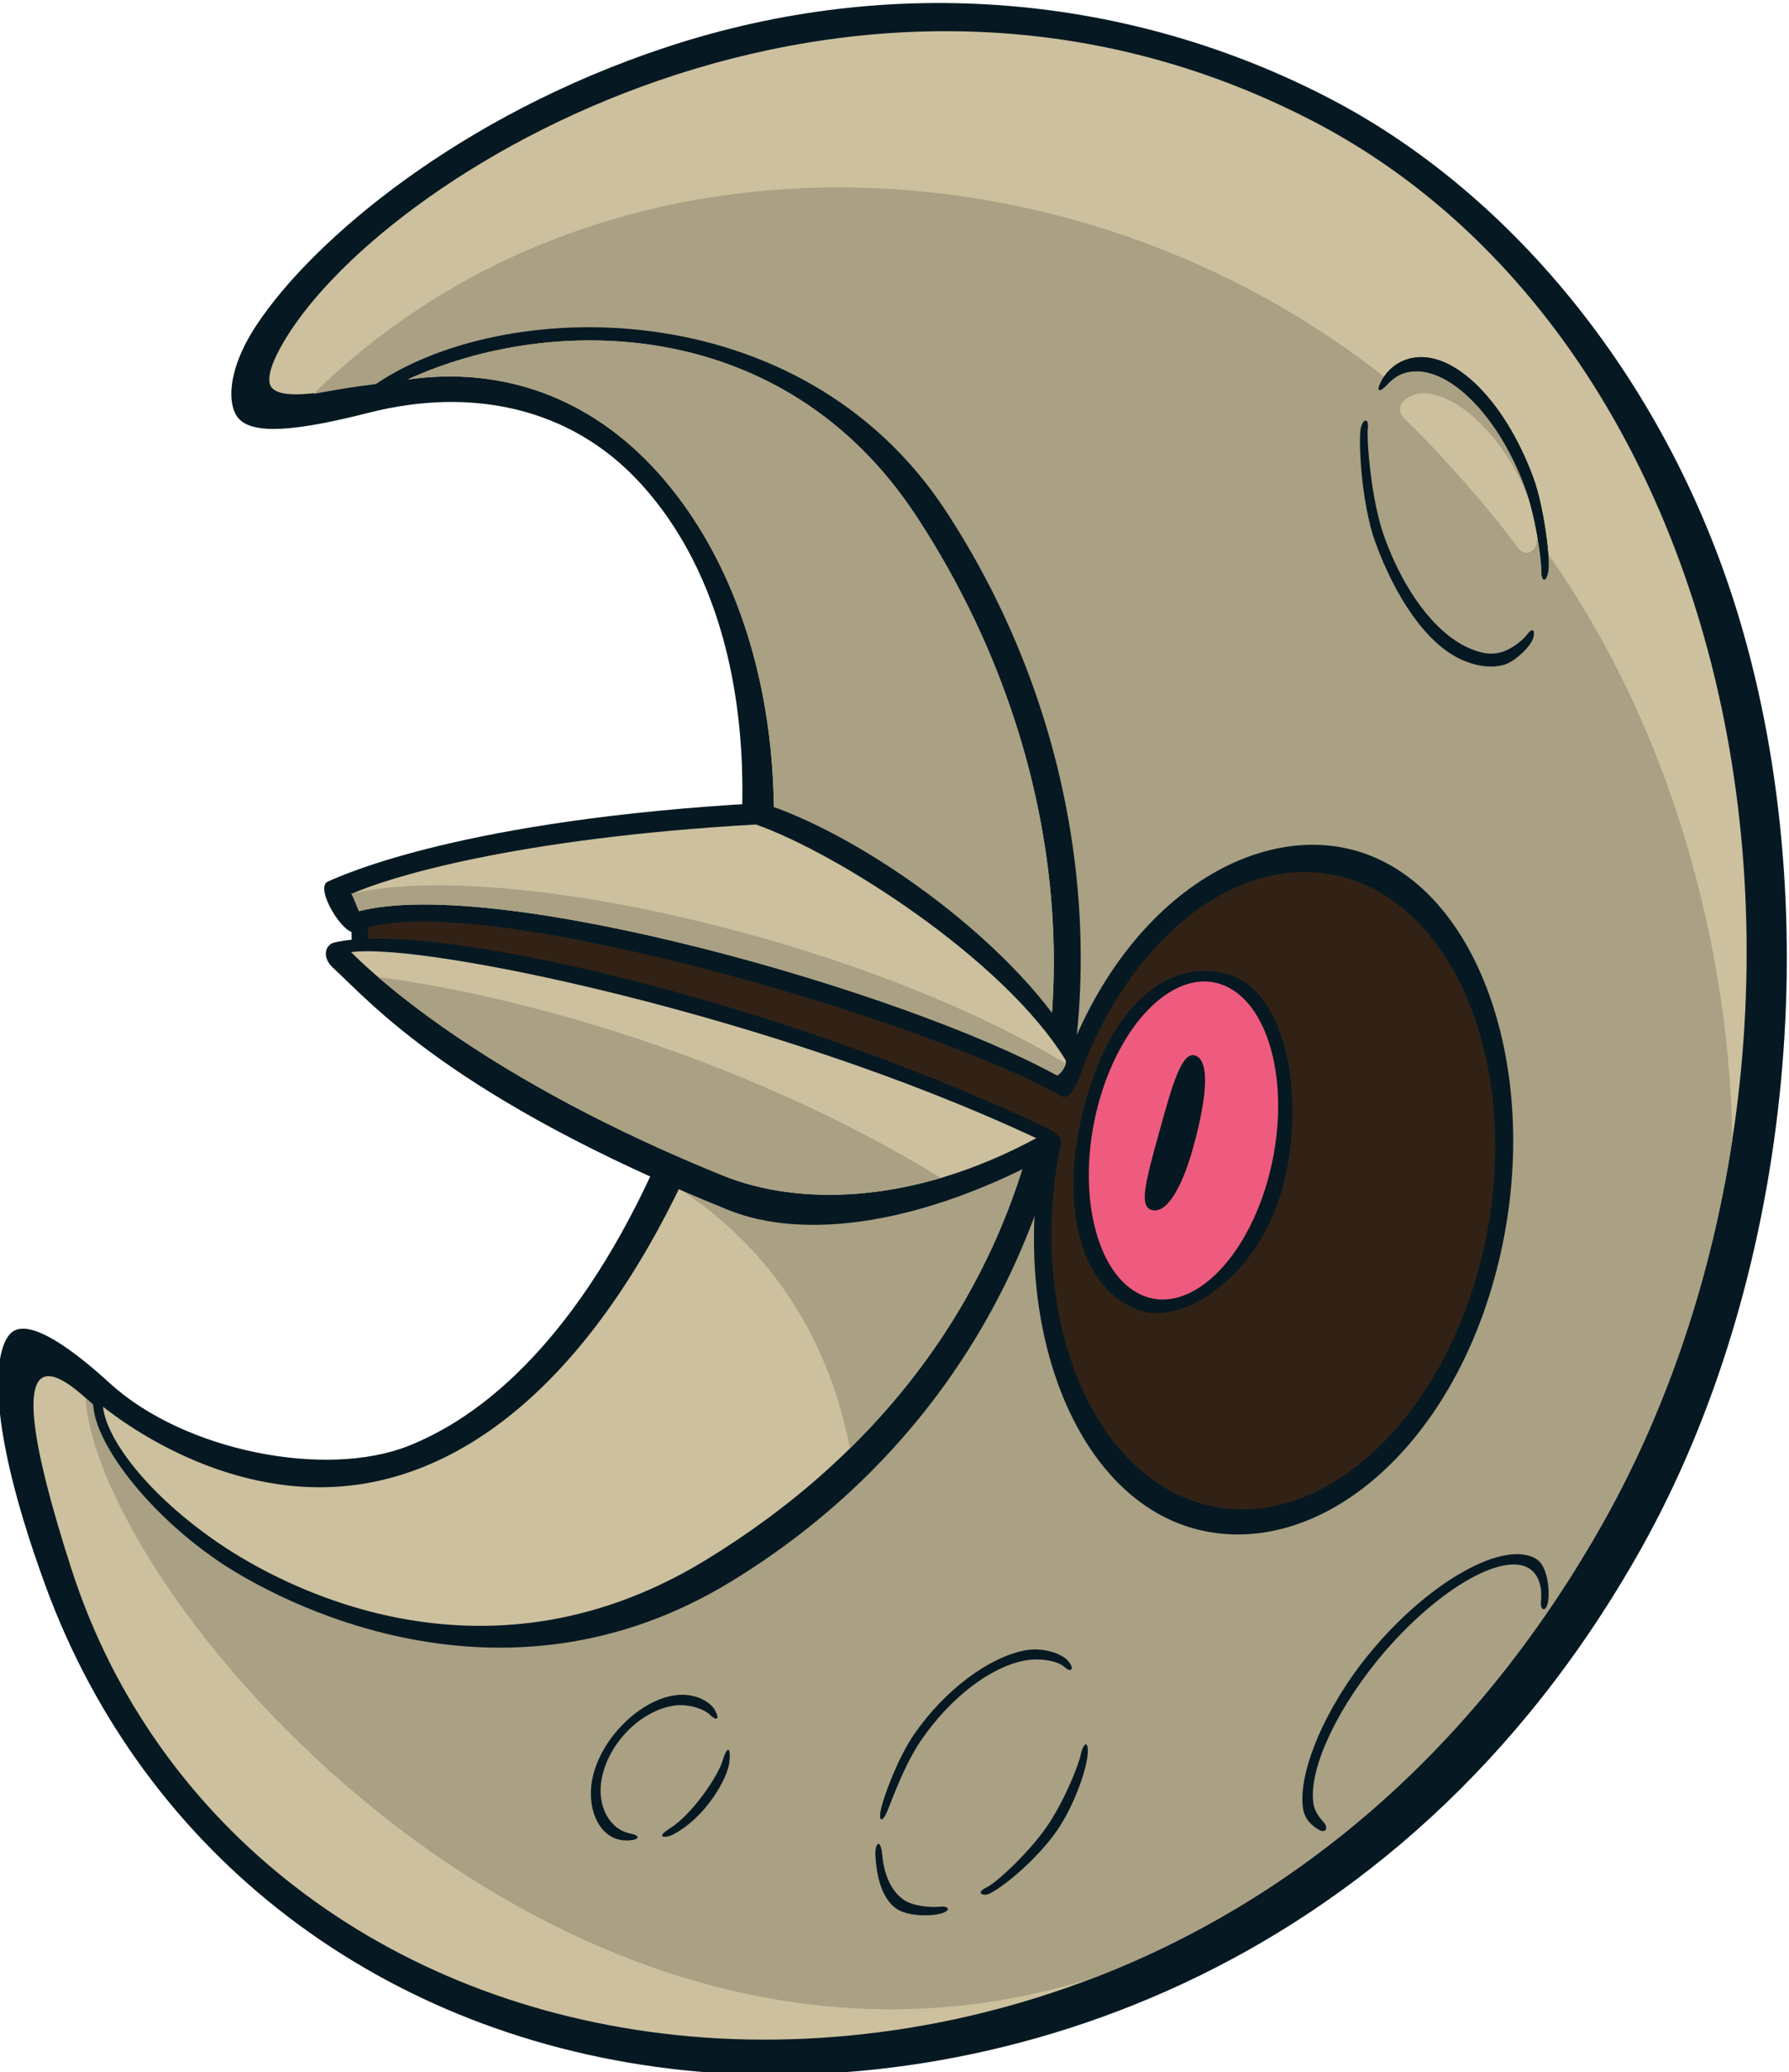 <?xml version="1.0" encoding="UTF-8"?>
<!-- Created with Inkscape (http://www.inkscape.org/) -->
<svg version="1.1" viewBox="0 0 137.08 158.71" xmlns="http://www.w3.org/2000/svg">
 <defs>
  <clipPath id="clipPath16064">
   <path d="m0 792h612v-792h-612z"/>
  </clipPath>
 </defs>
 <g transform="translate(-8.447 -7.744)">
  <g transform="matrix(2.733 0 0 -2.733 -757.96 1268.9)">
   <g clip-path="url(#clipPath16064)">
    <g transform="translate(299.1 460.13)">
     <path d="m0 0c-5.79-1.914-9.883-5.388-11.463-7.757-0.862-1.292-0.828-2.251-0.546-2.614 0.403-0.519 1.701-0.372 3.684 0.132 2.854 0.723 5.639 0.162 7.596-1.967 3.297-3.586 3.719-9.97 1.444-16.556-1.784-5.166-4.55-9.084-7.935-10.43-2.301-0.915-6.273-0.165-8.38 1.761-0.909 0.831-2.16 1.805-2.709 1.446-0.474-0.311-0.911-2.136 0.903-7.105 2.769-7.585 9.47-12.713 17.897-13.597 8.343-0.875 20.027 2.466 26.842 14.606 4.181 7.448 5.257 17.704 2.763 26.052-1.956 6.55-6.302 11.903-11.5 14.6-5.582 2.896-12.228 3.534-18.596 1.429" fill="#061922"/>
    </g>
    <g transform="translate(288.04 450.6)">
     <path d="m0 0c-0.136 0.175-0.05 0.567 0.243 1.103 2.638 4.836 16.052 13.051 28.96 6.354 5.073-2.632 8.922-7.614 10.839-14.029 2.455-8.219 1.424-17.878-2.692-25.208-6.692-11.921-17.816-15.251-25.996-14.393-8.218 0.863-14.638 5.878-16.953 13.027-2.497 7.713 0.07 5.096 0.574 4.661 0.487-0.42 0.947-0.817 1.333-1.019 2.674-1.397 5.271-1.612 7.719-0.639 3.523 1.4 6.721 5.405 8.554 10.712 2.336 6.762 1.633 13.539-1.791 17.264-2.091 2.274-4.92 3.102-7.967 2.329-1.635-0.415-2.585-0.469-2.823-0.162" fill="#cdc09e"/>
    </g>
    <g transform="translate(322.97 446.12)">
     <path d="m0 0c-0.856 1.183-2.354 2.828-3.138 3.576-0.373 0.356 6e-3 0.663 0.339 0.723 1.095 0.196 2.862-1.551 3.346-3.729-0.957 4.311-3.506 5.174-4.214 4.147-2e-3 3e-3 -3e-3 8e-3 -7e-3 0.01-8.727 6.936-22.013 7.493-30.083-0.433 0.676 0.14 2.01 0.345 2.826 0.364 2.666 0.064 5.264-0.686 6.792-2.348 3.424-3.725 4.127-10.501 1.791-17.264-1.834-5.306-5.031-9.311-8.554-10.712-2.448-0.973-5.045-0.758-7.719 0.64-0.386 0.201-0.846 0.598-1.333 1.018-0.047 0.041-0.112 0.1-0.19 0.169 0.363-5.578 13.429-21.05 28.385-16.206 5.253 2.053 10.417 6.04 14.18 12.742 1.808 3.22 3.02 6.889 3.603 10.688-0.05 4.577-1.335 11.062-5.23 16.515-0.014 0.02-0.045-0.284-0.073-0.307-0.034 0.578-0.201 1.182-0.201 1.182 0.203-0.963-0.291-1.092-0.52-0.775" fill="#aaa084"/>
    </g>
    <g transform="translate(290.86 450.62)">
     <path d="m0 0 0.097-0.237c2.941 0.746 5.677-0.081 7.707-2.331 3.34-3.702 3.964-10.28 1.59-16.757-2.334-6.368-5.365-10.077-9.01-11.024-4.108-1.067-7.597 1.807-7.982 2.138l-0.212-0.077c-0.176-1.054 1.399-3.201 3.515-4.634 1.625-1.1 7.891-4.494 14.336-0.575 4.979 3.028 8.137 7.672 9.324 12.917 1.257 5.554 0.147 11.858-3.271 17.083-4.089 6.248-12.502 6.035-16.094 3.497" fill="#061922"/>
    </g>
    <g transform="translate(306.13 446.97)">
     <path d="m0 0c3.381-5.167 4.609-11.277 3.368-16.763-1.171-5.175-4.39-9.491-9.307-12.482-6.314-3.838-12-0.618-13.593 0.46-2.033 1.377-3.192 2.952-3.283 3.85 0.914-0.72 4.192-3.001 7.997-2.012 3.731 0.969 7.099 4.771 9.464 11.222 2.406 6.567 1.485 13.209-1.917 16.981-1.875 2.078-4.335 2.975-7.006 2.592 4.016 1.847 10.554 1.842 14.277-3.848" fill="#cdc09e"/>
    </g>
    <g transform="translate(309.5 430.21)">
     <path d="m0 0c1.241 5.485 0.014 11.595-3.368 16.763-3.722 5.69-10.26 5.695-14.277 3.848 2.671 0.383 5.131-0.514 7.006-2.592 3.403-3.772 4.324-10.415 1.917-16.981-0.408-1.113-0.846-2.144-1.311-3.099 3.416-2.252 4.413-5.391 4.79-7.279 2.647 2.602 4.434 5.766 5.243 9.34" fill="#aaa084"/>
    </g>
    <g transform="translate(309.7 429.53)">
     <path d="m0 0c-1.042-5.127 0.863-10.161 4.406-10.96 3.486-0.789 7.34 2.563 8.458 8.064v1e-3c1.041 5.127-0.81 10.238-4.353 11.039-3.229 0.729-7.315-2.256-8.511-8.144" fill="#061922"/>
    </g>
    <g transform="translate(314.34 419.26)">
     <path d="m0 0c-3.288 0.743-5.158 5.309-4.168 10.18 0.594 2.925 2.128 5.435 4.105 6.714 1.187 0.768 2.446 1.032 3.639 0.763 2.691-0.608 4.433-3.78 4.433-7.583 0-0.841-0.086-1.714-0.265-2.597-0.595-2.926-2.13-5.436-4.106-6.715-1.188-0.768-2.446-1.032-3.638-0.762" fill="#322216"/>
    </g>
    <g transform="translate(310.76 430.19)">
     <path d="m0 0c-0.62-2.617-0.018-4.928 1.67-5.474 1.11-0.36 3.353 0.894 4.01 3.672 0.604 2.55-0.041 5.264-1.519 5.743-1.523 0.492-3.36-0.558-4.161-3.941" fill="#061922"/>
    </g>
    <g transform="translate(312.58 425.11)">
     <path d="M 0,0 C -1.354,0.438 -1.989,2.765 -1.415,5.187 -1.044,6.752 -0.226,8.055 0.723,8.589 1.175,8.844 1.636,8.907 2.056,8.771 3.409,8.333 4.044,6.005 3.471,3.583 3.1,2.018 2.28,0.715 1.332,0.182 0.88,-0.073 0.419,-0.135 0,0" fill="#ef5b7e"/>
    </g>
    <g transform="translate(290.59 436.37)">
     <path d="m0 0-0.14-0.032-0.113-1.648 19.891-5.319 0.57 2.176-0.249 0.119c-0.55 0.253-13.558 6.188-19.959 4.704" fill="#322216"/>
    </g>
    <g transform="translate(310.25 431.37)">
     <path d="m0 0c-0.047-0.232-0.284-1.387-0.346-1.689-0.388 0.107-18.859 5.209-19.156 5.291 0.015 0.214 0.057 0.827 0.071 1.036 5.973 1.266 17.999-3.996 19.431-4.638" fill="#322216"/>
    </g>
    <g transform="translate(309.77 429.85)">
     <path d="m0 0c-7.496 3.558-17.282 5.844-19.97 5.193-0.27-0.065-0.342-0.428-0.044-0.7 1.052-0.965 3.327-3.652 11.085-6.792 2.137-0.865 5.438-0.415 9.053 1.554 0.412 0.224 0.388 0.502-0.124 0.745" fill="#061922"/>
    </g>
    <g transform="translate(309.48 429.56)">
     <path d="m0 0c-3.548-1.911-6.738-1.874-8.78-1.047-6.511 2.635-9.622 5.452-10.43 6.26 2.003 0.287 11.877-1.774 19.21-5.213" fill="#cdc09e"/>
    </g>
    <g transform="translate(300.7 428.51)">
     <path d="m0 0c1.513-0.613 3.657-0.789 6.109-0.063-5.835 3.567-12.258 5.178-15.783 5.627 1.412-1.216 4.446-3.448 9.674-5.564" fill="#aaa084"/>
    </g>
    <g transform="translate(301.74 438.95)">
     <path d="m0 0c-8.265-0.461-11.638-1.983-12.121-2.198-0.395-0.175 0.465-1.566 0.782-1.416 2.924 1.383 16.009-2.451 19.761-4.589 0.232-0.132 0.42 0.155 0.657 0.885-1.402 2.935-5.786 6.207-8.838 7.258z" fill="#061922"/>
    </g>
    <g transform="translate(301.62 438.35)">
     <path d="m0 0c2.254-0.787 6.933-3.761 8.674-6.587 0.084-0.137-0.162-0.45-0.237-0.438-4.289 2.353-15.668 5.595-19.558 4.598-0.022 0.013-0.176 0.456-0.219 0.482 0.996 0.451 4.561 1.562 11.34 1.945" fill="#cdc09e"/>
    </g>
    <g transform="translate(290.31 436.42)">
     <path d="m0 0c-0.012-5e-3 -0.025-0.011-0.036-0.016 0.043-0.025 0.198-0.468 0.219-0.482 3.89 0.998 15.27-2.244 19.558-4.598 0.06-9e-3 0.223 0.184 0.249 0.333-5.848 3.514-15.781 5.725-19.99 4.763" fill="#aaa084"/>
    </g>
    <g transform="translate(319.83 451.37)">
     <path d="m0 0c-0.285-0.104-0.517-0.311-0.656-0.562-0.187-0.339-0.073-0.361 0.139-0.135 0.134 0.144 0.275 0.253 0.436 0.312 1.107 0.405 2.651-1.046 3.44-3.204 0.286-0.782 0.459-1.972 0.455-2.311s0.144-0.344 0.194 4e-3c0.05 0.347-0.126 1.782-0.419 2.583-0.827 2.259-2.381 3.755-3.589 3.313" fill="#061922"/>
    </g>
    <g transform="translate(318.99 446.25)">
     <path d="m0 0c0.555-1.518 1.415-2.817 2.386-3.268 0.431-0.2 0.906-0.271 1.27-0.138 0.296 0.109 0.71 0.513 0.769 0.74s-0.029 0.281-0.164 0.102c-0.136-0.179-0.406-0.39-0.66-0.483-0.319-0.117-0.633-0.07-1.022 0.11-0.926 0.431-1.781 1.594-2.319 3.065-0.402 1.098-0.507 2.814-0.474 3.078 0.032 0.263-0.112 0.297-0.191 0.031-0.08-0.265-8e-3 -2.109 0.405-3.237" fill="#061922"/>
    </g>
    <g transform="translate(299.29 413.94)">
     <path d="m0 0c-1.019-0.185-2.069-1.288-2.264-2.375-0.155-0.869 0.248-1.739 1.043-1.682 0.31 0.021 0.299 0.14 0.044 0.188-0.59 0.114-0.956 0.76-0.82 1.521 0.181 1.01 1.1 1.939 2.049 2.07 0.391 0.055 0.848-0.107 0.991-0.26 0.144-0.152 0.31-0.18 0.129 0.145-0.113 0.206-0.565 0.504-1.172 0.393" fill="#061922"/>
    </g>
    <g transform="translate(299.21 410.22)">
     <path d="m0 0c-0.448-0.281-0.102-0.272 0.083-0.175 0.939 0.491 1.539 1.593 1.584 2.036s-0.067 0.453-0.191 0.034c-0.123-0.419-0.841-1.496-1.476-1.895" fill="#061922"/>
    </g>
    <g transform="translate(309.18 415.21)">
     <path d="m0 0c-1.019-0.185-2.264-1.111-3.119-2.347-0.447-0.645-0.831-1.678-0.926-2.067-0.096-0.39 0.027-0.459 0.186-0.052 0.16 0.407 0.505 1.331 0.94 1.958 0.827 1.196 1.944 2.048 2.914 2.224 0.43 0.078 0.922-0.02 1.099-0.186 0.176-0.165 0.293-0.067 0.11 0.16s-0.722 0.397-1.204 0.31" fill="#061922"/>
    </g>
    <g transform="translate(304.97 409.45)">
     <path d="m0 0c0.035-0.595 0.187-1.202 0.587-1.479 0.311-0.216 0.955-0.221 1.25-0.138 0.296 0.083 0.229 0.218-0.027 0.192-0.257-0.027-0.748 8e-3 -1.022 0.197-0.351 0.243-0.547 0.718-0.595 1.241-0.047 0.523-0.214 0.333-0.193-0.013" fill="#061922"/>
    </g>
    <g transform="translate(309.77 410.26)">
     <path d="m0 0c-0.489-0.706-1.389-1.556-1.697-1.703-0.308-0.146-0.077-0.254 0.106-0.161 0.469 0.236 1.375 1.029 1.877 1.755 0.463 0.667 0.803 1.621 0.858 2.08 0.053 0.459-0.1 0.439-0.188 0.05-0.09-0.391-0.506-1.373-0.956-2.021" fill="#061922"/>
    </g>
    <g transform="translate(318.78 415.07)">
     <path d="m0 0c-1.243-1.534-1.959-3.308-1.822-4.279 0.044-0.307 0.228-0.484 0.442-0.608 0.213-0.123 0.263 0.068 0.145 0.2s-0.26 0.296-0.296 0.548c-0.128 0.906 0.588 2.504 1.78 3.975 1.566 1.931 3.533 3.113 4.296 2.581 0.295-0.205 0.342-0.623 0.304-0.931-0.024-0.198 0.128-0.311 0.193-0.015 0.066 0.296 0 1.002-0.293 1.207-0.873 0.607-3.065-0.602-4.749-2.678" fill="#061922"/>
    </g>
    <g transform="translate(313.88 429.3)">
     <path d="m0 0c-0.312-1.129-0.749-1.879-1.169-1.75-0.347 0.107-0.181 0.748 0.219 2.19 0.366 1.328 0.633 2.267 1.012 2.135 0.364-0.127 0.378-0.984-0.062-2.575" fill="#061922"/>
    </g>
    <g transform="translate(290.29 435.47)">
     <path d="m0 0c-0.014-0.232 0-0.424 0.014-0.506l0.451 0.082s-0.027 0.287 0 0.533z" fill="#061922"/>
    </g>
    <g transform="translate(319.83 451.37)">
     <path d="m0 0c-0.285-0.104-0.517-0.311-0.656-0.562-0.187-0.339-0.073-0.361 0.139-0.135 0.134 0.144 0.275 0.253 0.436 0.312 1.107 0.405 2.651-1.046 3.44-3.204 0.286-0.782 0.459-1.972 0.455-2.311s0.144-0.344 0.194 4e-3c0.05 0.347-0.126 1.782-0.419 2.583-0.827 2.259-2.381 3.755-3.589 3.313" fill="#061922"/>
    </g>
   </g>
  </g>
 </g>
</svg>
